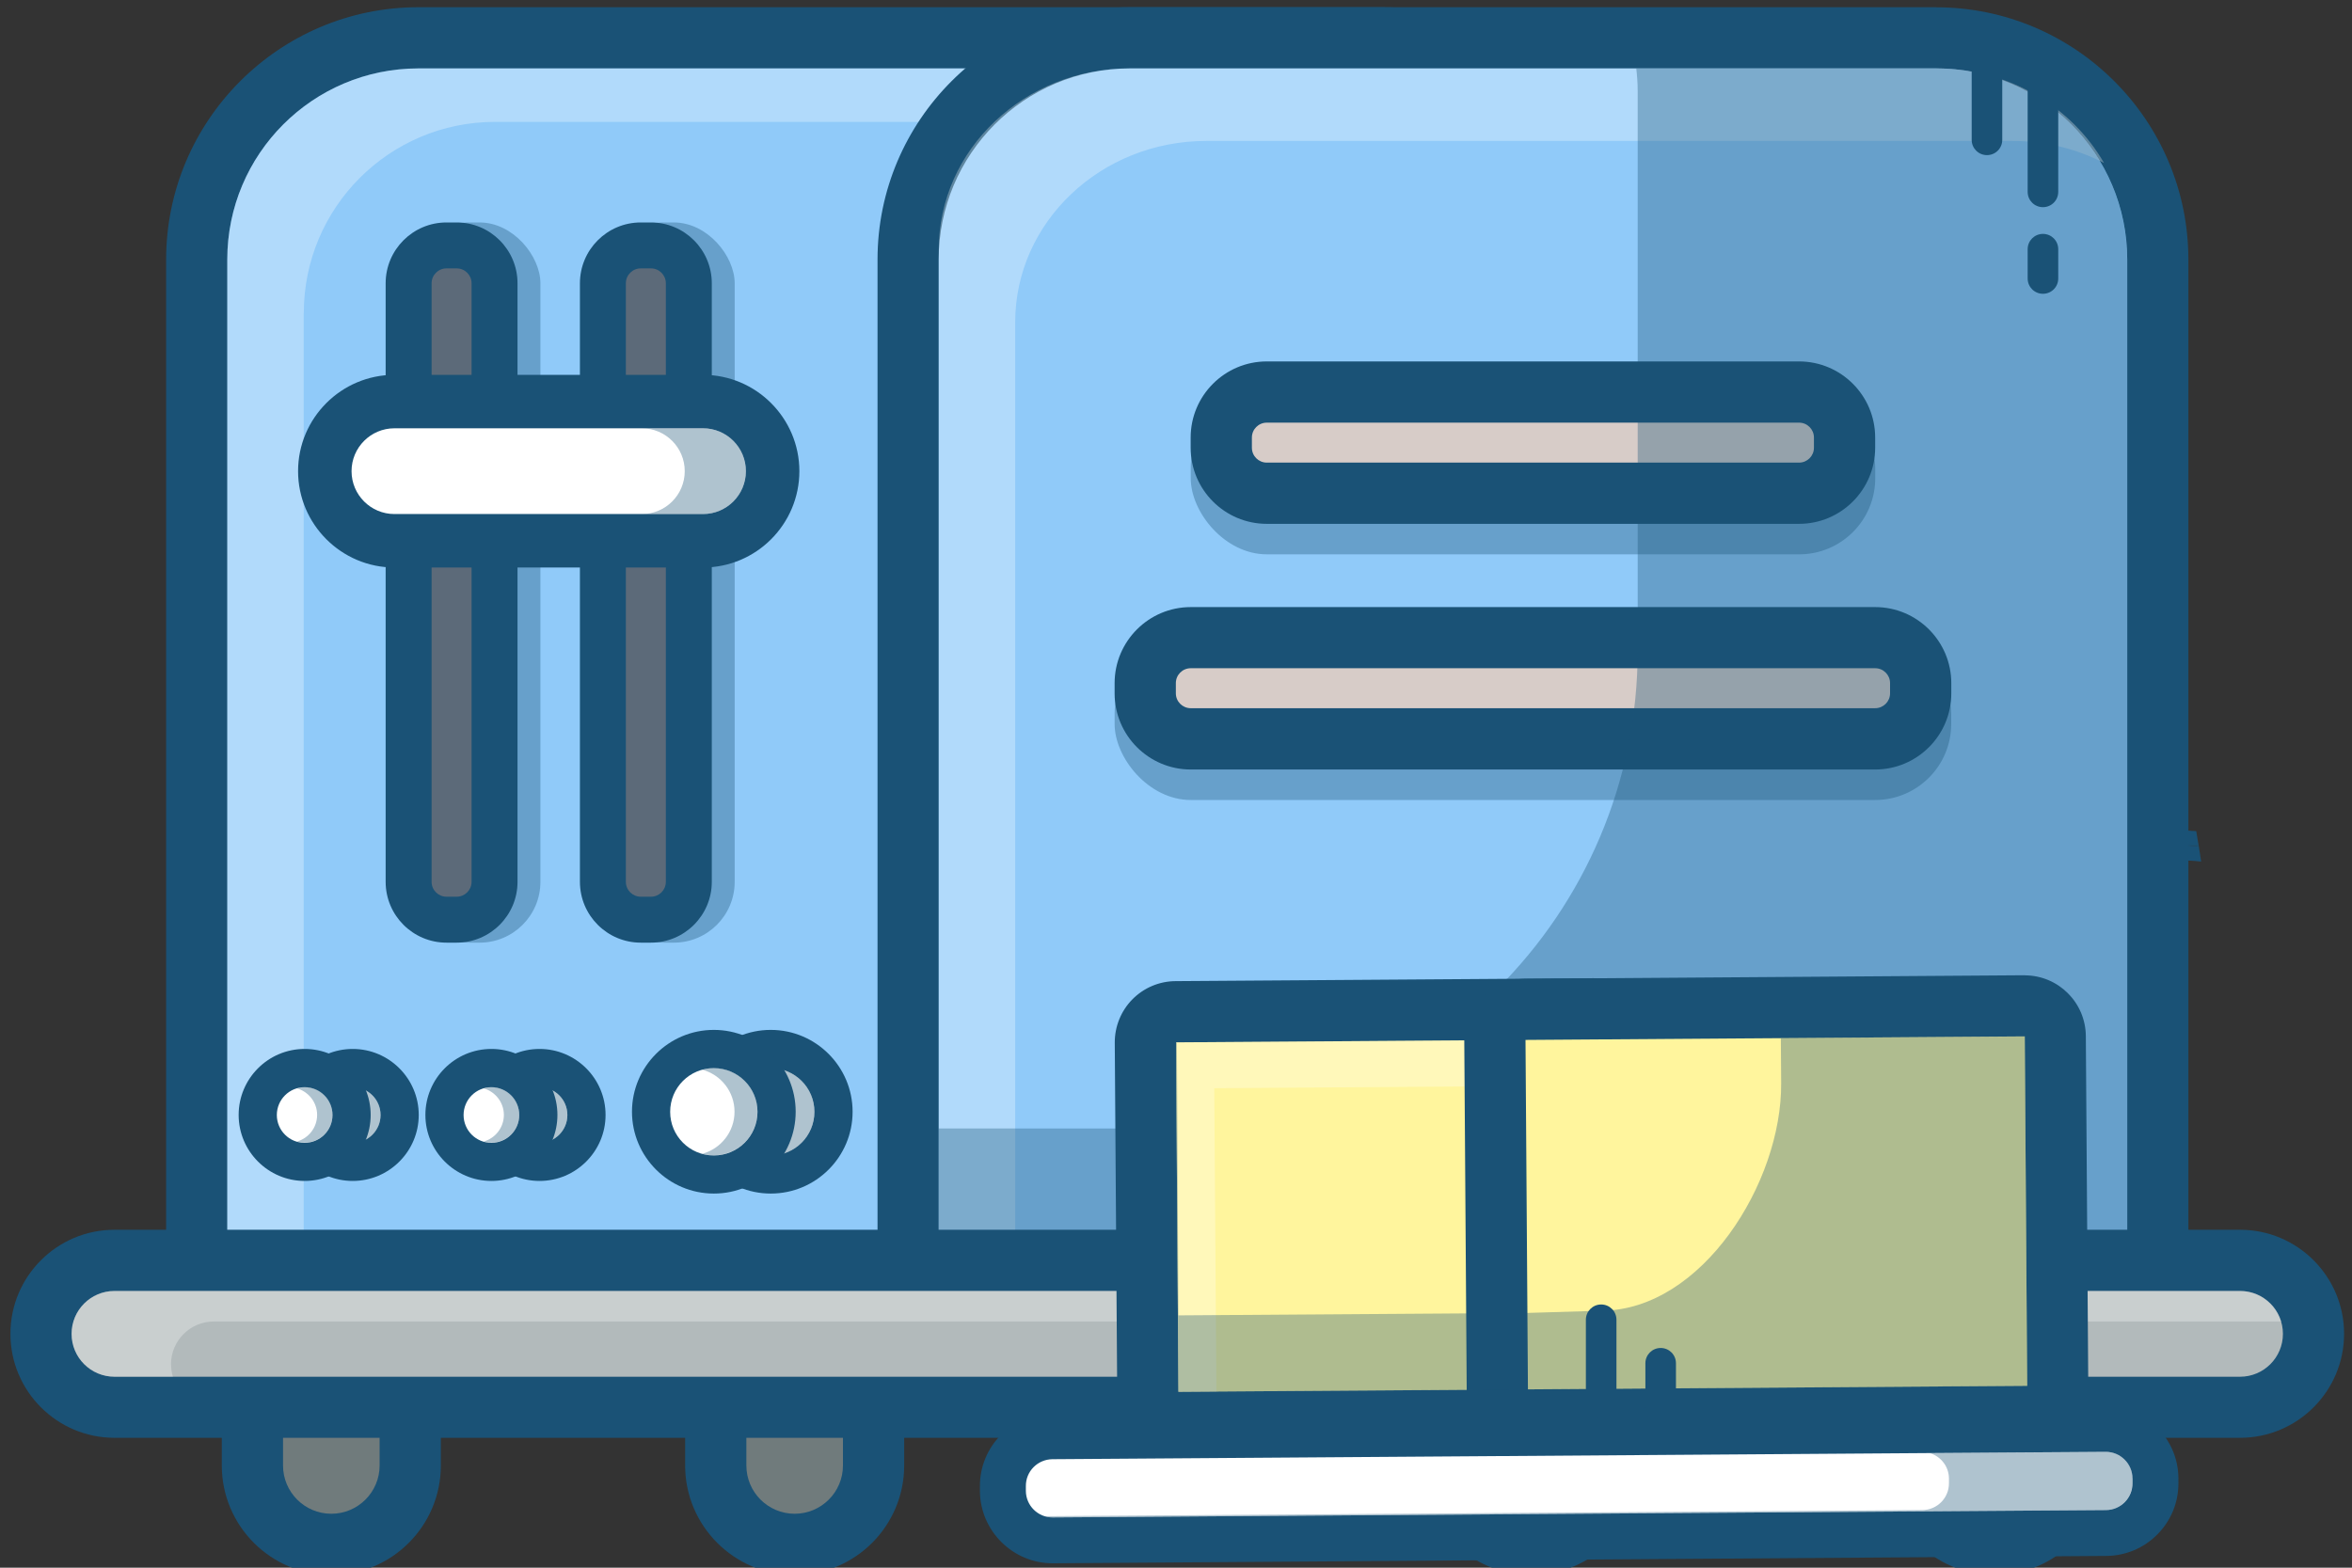 <?xml version="1.0" encoding="UTF-8"?>
<svg id="Layer_1" data-name="Layer 1" xmlns="http://www.w3.org/2000/svg" viewBox="0 0 300 200">
  <rect x="0" y="0" width="300" height="200" fill="#333333" stroke="none"/>
  <defs>
    <style>
      .cls-1 {
        fill: #d7ccc8;
      }

      .cls-1, .cls-2, .cls-3, .cls-4, .cls-5, .cls-6, .cls-7, .cls-8 {
        stroke-width: 0px;
      }

      .cls-2 {
        fill: #5c6a79;
      }

      .cls-3 {
        fill: #90caf9;
      }

      .cls-4 {
        fill: #b2babb;
      }

      .cls-5 {
        fill: #fff59d;
      }

      .cls-6 {
        fill: #1a5276;
      }

      .cls-9 {
        opacity: .3;
      }

      .cls-10 {
        opacity: .35;
      }

      .cls-7 {
        fill: #707b7c;
      }

      .cls-8 {
        fill: #fff;
      }
    </style>
  </defs>
  <g>
    <path class="cls-6" d="M277.97,107.87h2.47c-.1-.62-.2-1.23-.31-1.84-.65-.05-1.36-.08-2.16-.08-1.15,0-2.08.86-2.08,1.91s.93,1.91,2.08,1.91,2.02.05,2.79.15c-.1-.66-.2-1.31-.3-1.95-.72-.07-1.53-.11-2.49-.11Z"/>
    <path class="cls-6" d="M277.97,107.87c.95,0,1.76.04,2.49.11,0-.04-.01-.07-.02-.11h-2.47Z"/>
    <g>
      <g>
        <g>
          <path class="cls-7" d="M42.26,197.02c-5.55,0-10.06-4.51-10.06-10.06v-15.37c0-5.55,4.51-10.06,10.06-10.06s10.06,4.51,10.06,10.06v15.37c0,5.55-4.51,10.06-10.06,10.06Z"/>
          <path class="cls-6" d="M42.26,165.43c3.4,0,6.16,2.76,6.16,6.16v15.37c0,3.4-2.76,6.16-6.16,6.16s-6.16-2.76-6.16-6.16v-15.37c0-3.4,2.76-6.16,6.16-6.16h0ZM42.26,157.62c-7.7,0-13.97,6.26-13.97,13.97v15.37c0,7.7,6.26,13.97,13.97,13.97s13.97-6.26,13.97-13.97v-15.37c0-7.7-6.26-13.97-13.97-13.97h0Z"/>
        </g>
        <g>
          <path class="cls-7" d="M101.36,197.02c-5.55,0-10.06-4.51-10.06-10.06v-15.37c0-5.55,4.51-10.06,10.06-10.06s10.06,4.51,10.06,10.06v15.37c0,5.55-4.51,10.06-10.06,10.06Z"/>
          <path class="cls-6" d="M101.36,165.43c3.4,0,6.16,2.76,6.16,6.16v15.37c0,3.4-2.76,6.16-6.16,6.16s-6.16-2.76-6.16-6.16v-15.37c0-3.4,2.76-6.16,6.16-6.16h0ZM101.36,157.62c-7.7,0-13.97,6.26-13.97,13.97v15.37c0,7.7,6.26,13.97,13.97,13.97s13.97-6.26,13.97-13.97v-15.37c0-7.7-6.26-13.97-13.97-13.97h0Z"/>
        </g>
        <g>
          <path class="cls-7" d="M195.31,197.02c-5.55,0-10.06-4.51-10.06-10.06v-15.37c0-5.55,4.51-10.06,10.06-10.06s10.06,4.51,10.06,10.06v15.37c0,5.55-4.51,10.06-10.06,10.06Z"/>
          <path class="cls-6" d="M195.31,165.43c3.4,0,6.16,2.76,6.16,6.16v15.37c0,3.4-2.76,6.16-6.16,6.16s-6.16-2.76-6.16-6.16v-15.37c0-3.4,2.76-6.16,6.16-6.16h0ZM195.31,157.62c-7.7,0-13.97,6.26-13.97,13.97v15.37c0,7.7,6.26,13.97,13.97,13.97s13.97-6.26,13.97-13.97v-15.37c0-7.7-6.26-13.97-13.97-13.97h0Z"/>
        </g>
        <g>
          <path class="cls-7" d="M254.42,197.02c-5.55,0-10.06-4.51-10.06-10.06v-15.37c0-5.55,4.51-10.06,10.06-10.06s10.06,4.51,10.06,10.06v15.37c0,5.55-4.51,10.06-10.06,10.06Z"/>
          <path class="cls-6" d="M254.42,165.43c3.4,0,6.16,2.76,6.16,6.16v15.37c0,3.4-2.76,6.16-6.16,6.16s-6.16-2.76-6.16-6.16v-15.37c0-3.4,2.76-6.16,6.16-6.16h0ZM254.42,157.62c-7.7,0-13.97,6.26-13.97,13.97v15.37c0,7.7,6.26,13.97,13.97,13.97s13.97-6.26,13.97-13.97v-15.37c0-7.7-6.26-13.97-13.97-13.97h0Z"/>
        </g>
        <g>
          <path class="cls-3" d="M28.99,169.33c-2.15,0-3.9-1.75-3.9-3.9V33.12c0-15.6,12.69-28.29,28.29-28.29h123.23c15.6,0,28.29,12.69,28.29,28.29v132.31c0,2.15-1.75,3.9-3.9,3.9H28.99Z"/>
          <path class="cls-6" d="M176.61,8.73c13.47,0,24.39,10.92,24.39,24.39v132.31H28.99V33.12c0-13.47,10.92-24.39,24.39-24.39h123.23ZM176.61.92H53.38C35.63.92,21.19,15.37,21.19,33.12v132.31c0,4.31,3.49,7.8,7.8,7.8h172c4.31,0,7.8-3.49,7.8-7.8V33.12c0-17.75-14.44-32.19-32.19-32.19h0Z"/>
        </g>
        <g class="cls-10">
          <rect class="cls-6" x="52.12" y="28.38" width="16.81" height="91.88" rx="7.76" ry="7.76"/>
          <rect class="cls-6" x="76.9" y="28.38" width="16.81" height="91.88" rx="7.76" ry="7.76"/>
        </g>
        <g class="cls-9">
          <path class="cls-8" d="M38.75,39.94c0-13.47,10.92-24.39,24.39-24.39h123.23c3.05,0,5.98.57,8.67,1.59-4.47-5.16-11.06-8.42-18.43-8.42H53.38c-13.47,0-24.39,10.92-24.39,24.39v132.31h9.75V39.94Z"/>
        </g>
        <g>
          <path class="cls-3" d="M119.73,169.33c-2.15,0-3.9-1.75-3.9-3.9V33.12c0-15.6,12.69-28.29,28.29-28.29h102.82c15.6,0,28.29,12.69,28.29,28.29v132.31c0,2.15-1.75,3.9-3.9,3.9H119.73Z"/>
          <path class="cls-6" d="M246.94,8.73c13.47,0,24.39,10.92,24.39,24.39v132.31H119.73V33.12c0-13.47,10.92-24.39,24.39-24.39h102.82ZM246.94.92h-102.82c-17.75,0-32.19,14.44-32.19,32.19v132.31c0,4.31,3.49,7.8,7.8,7.8h151.6c4.31,0,7.8-3.49,7.8-7.8V33.12c0-17.75-14.44-32.19-32.19-32.19h0Z"/>
        </g>
        <g>
          <g>
            <rect class="cls-2" x="52.12" y="31.31" width="10.95" height="86.02" rx="4.83" ry="4.83"/>
            <path class="cls-6" d="M58.25,34.24c1.05,0,1.9.85,1.9,1.9v76.36c0,1.05-.85,1.9-1.9,1.9h-1.3c-1.05,0-1.9-.85-1.9-1.9V36.14c0-1.05.85-1.9,1.9-1.9h1.3ZM58.25,28.38h-1.3c-4.28,0-7.76,3.48-7.76,7.76v76.36c0,4.28,3.48,7.76,7.76,7.76h1.3c4.28,0,7.76-3.48,7.76-7.76V36.14c0-4.28-3.48-7.76-7.76-7.76h0Z"/>
          </g>
          <g>
            <rect class="cls-2" x="76.9" y="31.31" width="10.95" height="86.02" rx="4.83" ry="4.83"/>
            <path class="cls-6" d="M83.03,34.24c1.05,0,1.9.85,1.9,1.9v76.36c0,1.05-.85,1.9-1.9,1.9h-1.3c-1.05,0-1.9-.85-1.9-1.9V36.14c0-1.05.85-1.9,1.9-1.9h1.3ZM83.03,28.38h-1.3c-4.28,0-7.76,3.48-7.76,7.76v76.36c0,4.28,3.48,7.76,7.76,7.76h1.3c4.28,0,7.76-3.48,7.76-7.76V36.14c0-4.28-3.48-7.76-7.76-7.76h0Z"/>
          </g>
        </g>
        <g>
          <g>
            <path class="cls-8" d="M98.31,149.84c-4.41,0-8-3.59-8-8s3.59-8,8-8,8,3.59,8,8-3.59,8-8,8Z"/>
            <path class="cls-6" d="M98.31,136.27c3.07,0,5.57,2.49,5.57,5.57s-2.49,5.57-5.57,5.57-5.57-2.49-5.57-5.57,2.49-5.57,5.57-5.57h0ZM98.31,131.39c-5.76,0-10.44,4.69-10.44,10.44s4.68,10.44,10.44,10.44,10.44-4.68,10.44-10.44-4.69-10.44-10.44-10.44h0Z"/>
          </g>
          <g class="cls-10">
            <circle class="cls-6" cx="98.31" cy="141.84" r="5.57"/>
          </g>
          <g>
            <path class="cls-8" d="M91.05,149.84c-4.41,0-8-3.59-8-8s3.59-8,8-8,8,3.59,8,8-3.59,8-8,8Z"/>
            <path class="cls-6" d="M91.05,136.27c3.07,0,5.57,2.49,5.57,5.57s-2.49,5.57-5.57,5.57-5.57-2.49-5.57-5.57,2.49-5.57,5.57-5.57h0ZM91.05,131.39c-5.76,0-10.44,4.69-10.44,10.44s4.68,10.44,10.44,10.44,10.44-4.68,10.44-10.44-4.69-10.44-10.44-10.44h0Z"/>
          </g>
          <g class="cls-10">
            <path class="cls-6" d="M91.05,136.27c-.51,0-1,.07-1.46.2,2.36.64,4.1,2.8,4.1,5.36s-1.74,4.72-4.1,5.36c.47.13.96.2,1.46.2,3.07,0,5.57-2.49,5.57-5.57s-2.49-5.57-5.57-5.57Z"/>
          </g>
        </g>
        <g>
          <g>
            <path class="cls-8" d="M44.99,148.23c-3.3,0-5.98-2.68-5.98-5.98s2.68-5.98,5.98-5.98,5.98,2.68,5.98,5.98-2.68,5.98-5.98,5.98Z"/>
            <path class="cls-6" d="M44.99,138.7c1.96,0,3.55,1.59,3.55,3.55s-1.59,3.55-3.55,3.55-3.55-1.59-3.55-3.55,1.59-3.55,3.55-3.55h0ZM44.99,133.82c-4.64,0-8.42,3.78-8.42,8.42s3.78,8.42,8.42,8.42,8.42-3.78,8.42-8.42-3.78-8.42-8.42-8.42h0Z"/>
          </g>
          <g class="cls-10">
            <circle class="cls-6" cx="44.99" cy="142.25" r="3.55"/>
          </g>
          <g>
            <path class="cls-8" d="M38.86,148.23c-3.3,0-5.98-2.68-5.98-5.98s2.68-5.98,5.98-5.98,5.98,2.68,5.98,5.98-2.68,5.98-5.98,5.98Z"/>
            <path class="cls-6" d="M38.86,138.7c1.96,0,3.55,1.59,3.55,3.55s-1.59,3.55-3.55,3.55-3.55-1.59-3.55-3.55,1.59-3.55,3.55-3.55h0ZM38.86,133.82c-4.65,0-8.42,3.78-8.42,8.42s3.78,8.42,8.42,8.42,8.42-3.78,8.42-8.42-3.78-8.42-8.42-8.42h0Z"/>
          </g>
          <g class="cls-10">
            <path class="cls-6" d="M38.86,138.7c-.34,0-.66.06-.98.15,1.48.43,2.57,1.78,2.57,3.39s-1.09,2.97-2.57,3.39c.31.09.63.15.98.15,1.96,0,3.55-1.59,3.55-3.55s-1.59-3.55-3.55-3.55Z"/>
          </g>
        </g>
        <g>
          <g>
            <path class="cls-8" d="M68.82,148.23c-3.3,0-5.98-2.68-5.98-5.98s2.68-5.98,5.98-5.98,5.98,2.68,5.98,5.98-2.68,5.98-5.98,5.98Z"/>
            <path class="cls-6" d="M68.82,138.7c1.96,0,3.55,1.59,3.55,3.55s-1.59,3.55-3.55,3.55-3.55-1.59-3.55-3.55,1.59-3.55,3.55-3.55h0ZM68.82,133.82c-4.65,0-8.42,3.78-8.42,8.42s3.78,8.42,8.42,8.42,8.42-3.78,8.42-8.42-3.78-8.42-8.42-8.42h0Z"/>
          </g>
          <g class="cls-10">
            <circle class="cls-6" cx="68.82" cy="142.25" r="3.55"/>
          </g>
          <g>
            <path class="cls-8" d="M62.68,148.23c-3.3,0-5.98-2.68-5.98-5.98s2.68-5.98,5.98-5.98,5.98,2.68,5.98,5.98-2.68,5.98-5.98,5.98Z"/>
            <path class="cls-6" d="M62.68,138.7c1.96,0,3.55,1.59,3.55,3.55s-1.59,3.55-3.55,3.55-3.55-1.59-3.55-3.55,1.59-3.55,3.55-3.55h0ZM62.68,133.82c-4.65,0-8.42,3.78-8.42,8.42s3.78,8.42,8.42,8.42,8.42-3.78,8.42-8.42-3.78-8.42-8.42-8.42h0Z"/>
          </g>
          <g class="cls-10">
            <path class="cls-6" d="M62.68,138.7c-.34,0-.66.06-.98.15,1.48.43,2.57,1.78,2.57,3.39s-1.09,2.97-2.57,3.39c.31.09.63.15.98.15,1.96,0,3.55-1.59,3.55-3.55s-1.59-3.55-3.55-3.55Z"/>
          </g>
        </g>
        <g>
          <path class="cls-8" d="M50.31,68.99c-4.9,0-8.88-3.98-8.88-8.88s3.98-8.88,8.88-8.88h39.36c4.9,0,8.88,3.98,8.88,8.88s-3.98,8.88-8.88,8.88h-39.36Z"/>
          <path class="cls-6" d="M89.67,54.64c3.02,0,5.47,2.45,5.47,5.47s-2.45,5.47-5.47,5.47h-39.36c-3.02,0-5.47-2.45-5.47-5.47s2.45-5.47,5.47-5.47h39.36ZM89.67,47.82h-39.36c-6.78,0-12.29,5.52-12.29,12.29s5.52,12.29,12.29,12.29h39.36c6.78,0,12.29-5.52,12.29-12.29s-5.52-12.29-12.29-12.29h0Z"/>
        </g>
        <g class="cls-10">
          <path class="cls-6" d="M89.67,54.64h-7.8c3.02,0,5.47,2.45,5.47,5.47s-2.45,5.47-5.47,5.47h7.8c3.02,0,5.47-2.45,5.47-5.47s-2.45-5.47-5.47-5.47Z"/>
        </g>
        <g class="cls-10">
          <rect class="cls-6" x="151.88" y="50.01" width="87.31" height="20.71" rx="9.71" ry="9.71"/>
          <rect class="cls-6" x="142.17" y="81.35" width="106.71" height="20.71" rx="9.71" ry="9.71"/>
        </g>
        <g>
          <g>
            <path class="cls-1" d="M161.58,50.01h67.89c3.2,0,5.8,2.6,5.8,5.8v1.3c0,3.2-2.6,5.8-5.8,5.8h-67.89c-3.2,0-5.8-2.6-5.8-5.8v-1.3c0-3.2,2.6-5.8,5.8-5.8Z"/>
            <path class="cls-6" d="M229.47,53.92c1.05,0,1.9.85,1.9,1.9v1.3c0,1.05-.85,1.9-1.9,1.9h-67.89c-1.05,0-1.9-.85-1.9-1.9v-1.3c0-1.05.85-1.9,1.9-1.9h67.89ZM229.47,46.11h-67.89c-5.35,0-9.71,4.35-9.71,9.71v1.3c0,5.35,4.35,9.71,9.71,9.71h67.89c5.35,0,9.71-4.35,9.71-9.71v-1.3c0-5.35-4.35-9.71-9.71-9.71h0Z"/>
          </g>
          <g>
            <path class="cls-1" d="M151.88,81.35h87.3c3.2,0,5.8,2.6,5.8,5.8v1.3c0,3.2-2.6,5.8-5.8,5.8h-87.3c-3.2,0-5.8-2.6-5.8-5.8v-1.3c0-3.2,2.6-5.8,5.8-5.8Z"/>
            <path class="cls-6" d="M239.18,85.25c1.05,0,1.9.85,1.9,1.9v1.3c0,1.05-.85,1.9-1.9,1.9h-87.3c-1.05,0-1.9-.85-1.9-1.9v-1.3c0-1.05.85-1.9,1.9-1.9h87.3ZM239.18,77.45h-87.3c-5.35,0-9.71,4.35-9.71,9.71v1.3c0,5.35,4.35,9.71,9.71,9.71h87.3c5.35,0,9.71-4.35,9.71-9.71v-1.3c0-5.35-4.35-9.71-9.71-9.71h0Z"/>
          </g>
        </g>
        <g class="cls-9">
          <path class="cls-8" d="M129.49,41.11c0-12.77,10.92-23.13,24.39-23.13h102.82c4.23,0,8.2,1.02,11.67,2.81-4.14-7.19-12.18-12.07-21.42-12.07h-102.82c-13.47,0-24.39,10.36-24.39,23.13v125.48h9.75V41.11Z"/>
        </g>
        <g class="cls-10">
          <path class="cls-6" d="M246.94,8.73h-38.23c.11.96.18,1.94.18,2.93v71.35c0,33.66-27.29,60.96-60.96,60.96h-28.21v21.46h151.6V33.12c0-13.47-10.92-24.39-24.39-24.39Z"/>
        </g>
        <g>
          <path class="cls-4" d="M14.6,179.53c-5.17,0-9.37-4.2-9.37-9.37s4.2-9.37,9.37-9.37h271.12c5.17,0,9.37,4.2,9.37,9.37s-4.2,9.37-9.37,9.37H14.6Z"/>
          <path class="cls-6" d="M285.72,164.7c3.02,0,5.47,2.45,5.47,5.47s-2.45,5.47-5.47,5.47H14.6c-3.02,0-5.47-2.45-5.47-5.47s2.45-5.47,5.47-5.47h271.12ZM285.72,156.89H14.6c-7.32,0-13.27,5.95-13.27,13.27s5.95,13.27,13.27,13.27h271.12c7.32,0,13.27-5.95,13.27-13.27s-5.95-13.27-13.27-13.27h0Z"/>
        </g>
        <g class="cls-9">
          <path class="cls-8" d="M21.81,174.06c0-3.02,2.45-5.47,5.47-5.47h263.68c-.67-2.26-2.76-3.9-5.24-3.9H14.6c-3.02,0-5.47,2.45-5.47,5.47s2.45,5.47,5.47,5.47h7.45c-.15-.5-.23-1.02-.23-1.56Z"/>
        </g>
      </g>
      <g>
        <g>
          <g>
            <path class="cls-5" d="M150.31,181.46c-1.03,0-2.01-.4-2.74-1.12-.74-.73-1.16-1.72-1.16-2.75l-.31-44.58c0-1.03.4-2.03,1.12-2.77.73-.74,1.72-1.16,2.75-1.16,0,0,53.09-.37,53.1-.37,2.14,0,3.89,1.73,3.9,3.87l.31,44.58c.01,2.15-1.72,3.91-3.87,3.93,0,0-53.09.37-53.1.37Z"/>
            <path class="cls-6" d="M203.07,132.61l.31,44.58-53.07.37-.31-44.58,53.07-.37h0ZM203.07,124.8h-.06l-53.07.37c-2.07.01-4.05.85-5.5,2.32-1.45,1.47-2.26,3.46-2.25,5.53l.31,44.58c.01,2.07.85,4.05,2.32,5.5,1.46,1.44,3.43,2.25,5.48,2.25h.05l53.07-.37c4.31-.03,7.78-3.55,7.75-7.86l-.31-44.58c-.03-4.29-3.52-7.75-7.8-7.75h0Z"/>
          </g>
          <g class="cls-9">
            <polygon class="cls-8" points="154.88 138.83 203.11 138.49 203.07 132.61 150 132.98 150.31 177.56 155.15 177.52 154.88 138.83"/>
          </g>
          <g>
            <path class="cls-5" d="M194.89,181.15c-1.03,0-2.01-.4-2.74-1.12-.74-.73-1.16-1.72-1.16-2.75l-.31-44.58c-.01-2.15,1.72-3.91,3.87-3.93,0,0,63.7-.45,63.71-.45,2.14,0,3.89,1.73,3.9,3.87l.31,44.58c0,1.03-.4,2.03-1.12,2.77-.73.74-1.72,1.16-2.75,1.16,0,0-63.7.45-63.71.45Z"/>
            <path class="cls-6" d="M258.26,132.22l.31,44.58-63.68.45-.31-44.58,63.68-.45h0ZM258.26,124.42h-.06l-63.68.45c-4.31.03-7.78,3.55-7.75,7.86l.31,44.58c.01,2.07.85,4.05,2.32,5.5,1.46,1.44,3.43,2.25,5.48,2.25h.05l63.68-.45c2.07-.01,4.05-.85,5.5-2.32,1.45-1.47,2.26-3.46,2.25-5.53l-.31-44.58c-.03-4.29-3.52-7.75-7.8-7.75h0Z"/>
          </g>
          <g class="cls-10">
            <path class="cls-6" d="M258.57,176.8l-.31-44.58-31.11.22.04,5.76c.09,12.7-10.13,28.92-22.83,29.01l-9.58.29-44.47.31-.2-34.82h-.11s.31,44.58.31,44.58l44.58-.31h0s63.68-.45,63.68-.45Z"/>
          </g>
        </g>
        <g>
          <path class="cls-8" d="M134.26,196.52c-3.47,0-6.31-2.82-6.34-6.3v-.6c-.03-3.5,2.8-6.36,6.29-6.39l134.33-.94c3.52,0,6.36,2.82,6.38,6.3v.6c.02,1.69-.63,3.29-1.82,4.5-1.19,1.21-2.78,1.88-4.47,1.89,0,0-134.37.94-134.38.94Z"/>
          <path class="cls-6" d="M268.59,185.22c1.87,0,3.4,1.51,3.41,3.39v.6c.02,1.89-1.5,3.43-3.39,3.44l-134.33.94h-.02c-1.87,0-3.4-1.51-3.41-3.39v-.6c-.02-1.89,1.5-3.42,3.39-3.44l134.33-.94h.02ZM268.59,179.37h-.07l-134.33.94c-5.11.04-9.24,4.22-9.2,9.33v.6c.04,5.07,4.2,9.2,9.27,9.2h.07l134.33-.94c2.47-.02,4.8-1,6.53-2.76,1.74-1.76,2.69-4.1,2.67-6.57v-.6c-.04-5.07-4.2-9.2-9.27-9.2h0Z"/>
        </g>
        <g class="cls-10">
          <path class="cls-6" d="M272.01,188.61c-.01-1.89-1.55-3.4-3.44-3.39l-22.42.16c1.4.42,2.43,1.7,2.44,3.23v.6c.02,1.89-1.5,3.42-3.39,3.44l-111.92.78c.32.09.65.16.99.16l134.33-.94c1.89-.01,3.4-1.55,3.39-3.44v-.6Z"/>
        </g>
      </g>
    </g>
    <path class="cls-6" d="M204.23,180.77c-1.08,0-1.95-.87-1.95-1.95v-10.45c0-1.08.87-1.95,1.95-1.95s1.95.87,1.95,1.95v10.45c0,1.08-.87,1.95-1.95,1.95Z"/>
    <path class="cls-6" d="M211.82,181.46c-1.08,0-1.95-.87-1.95-1.95v-5.59c0-1.08.87-1.95,1.95-1.95s1.95.87,1.95,1.95v5.59c0,1.08-.87,1.95-1.95,1.95Z"/>
  </g>
  <path class="cls-6" d="M260.58,26.43c-1.08,0-1.95-.87-1.95-1.95v-13.64c0-1.08.87-1.95,1.95-1.95s1.95.87,1.95,1.95v13.64c0,1.08-.87,1.95-1.95,1.95Z"/>
  <path class="cls-6" d="M260.58,37.48c-1.08,0-1.95-.87-1.95-1.95v-3.74c0-1.08.87-1.95,1.95-1.95s1.95.87,1.95,1.95v3.74c0,1.08-.87,1.95-1.95,1.95Z"/>
  <path class="cls-6" d="M253.44,19.79c-1.08,0-1.95-.87-1.95-1.95V7.74c0-1.08.87-1.95,1.95-1.95s1.95.87,1.95,1.95v10.1c0,1.08-.87,1.95-1.95,1.95Z"/>
</svg>